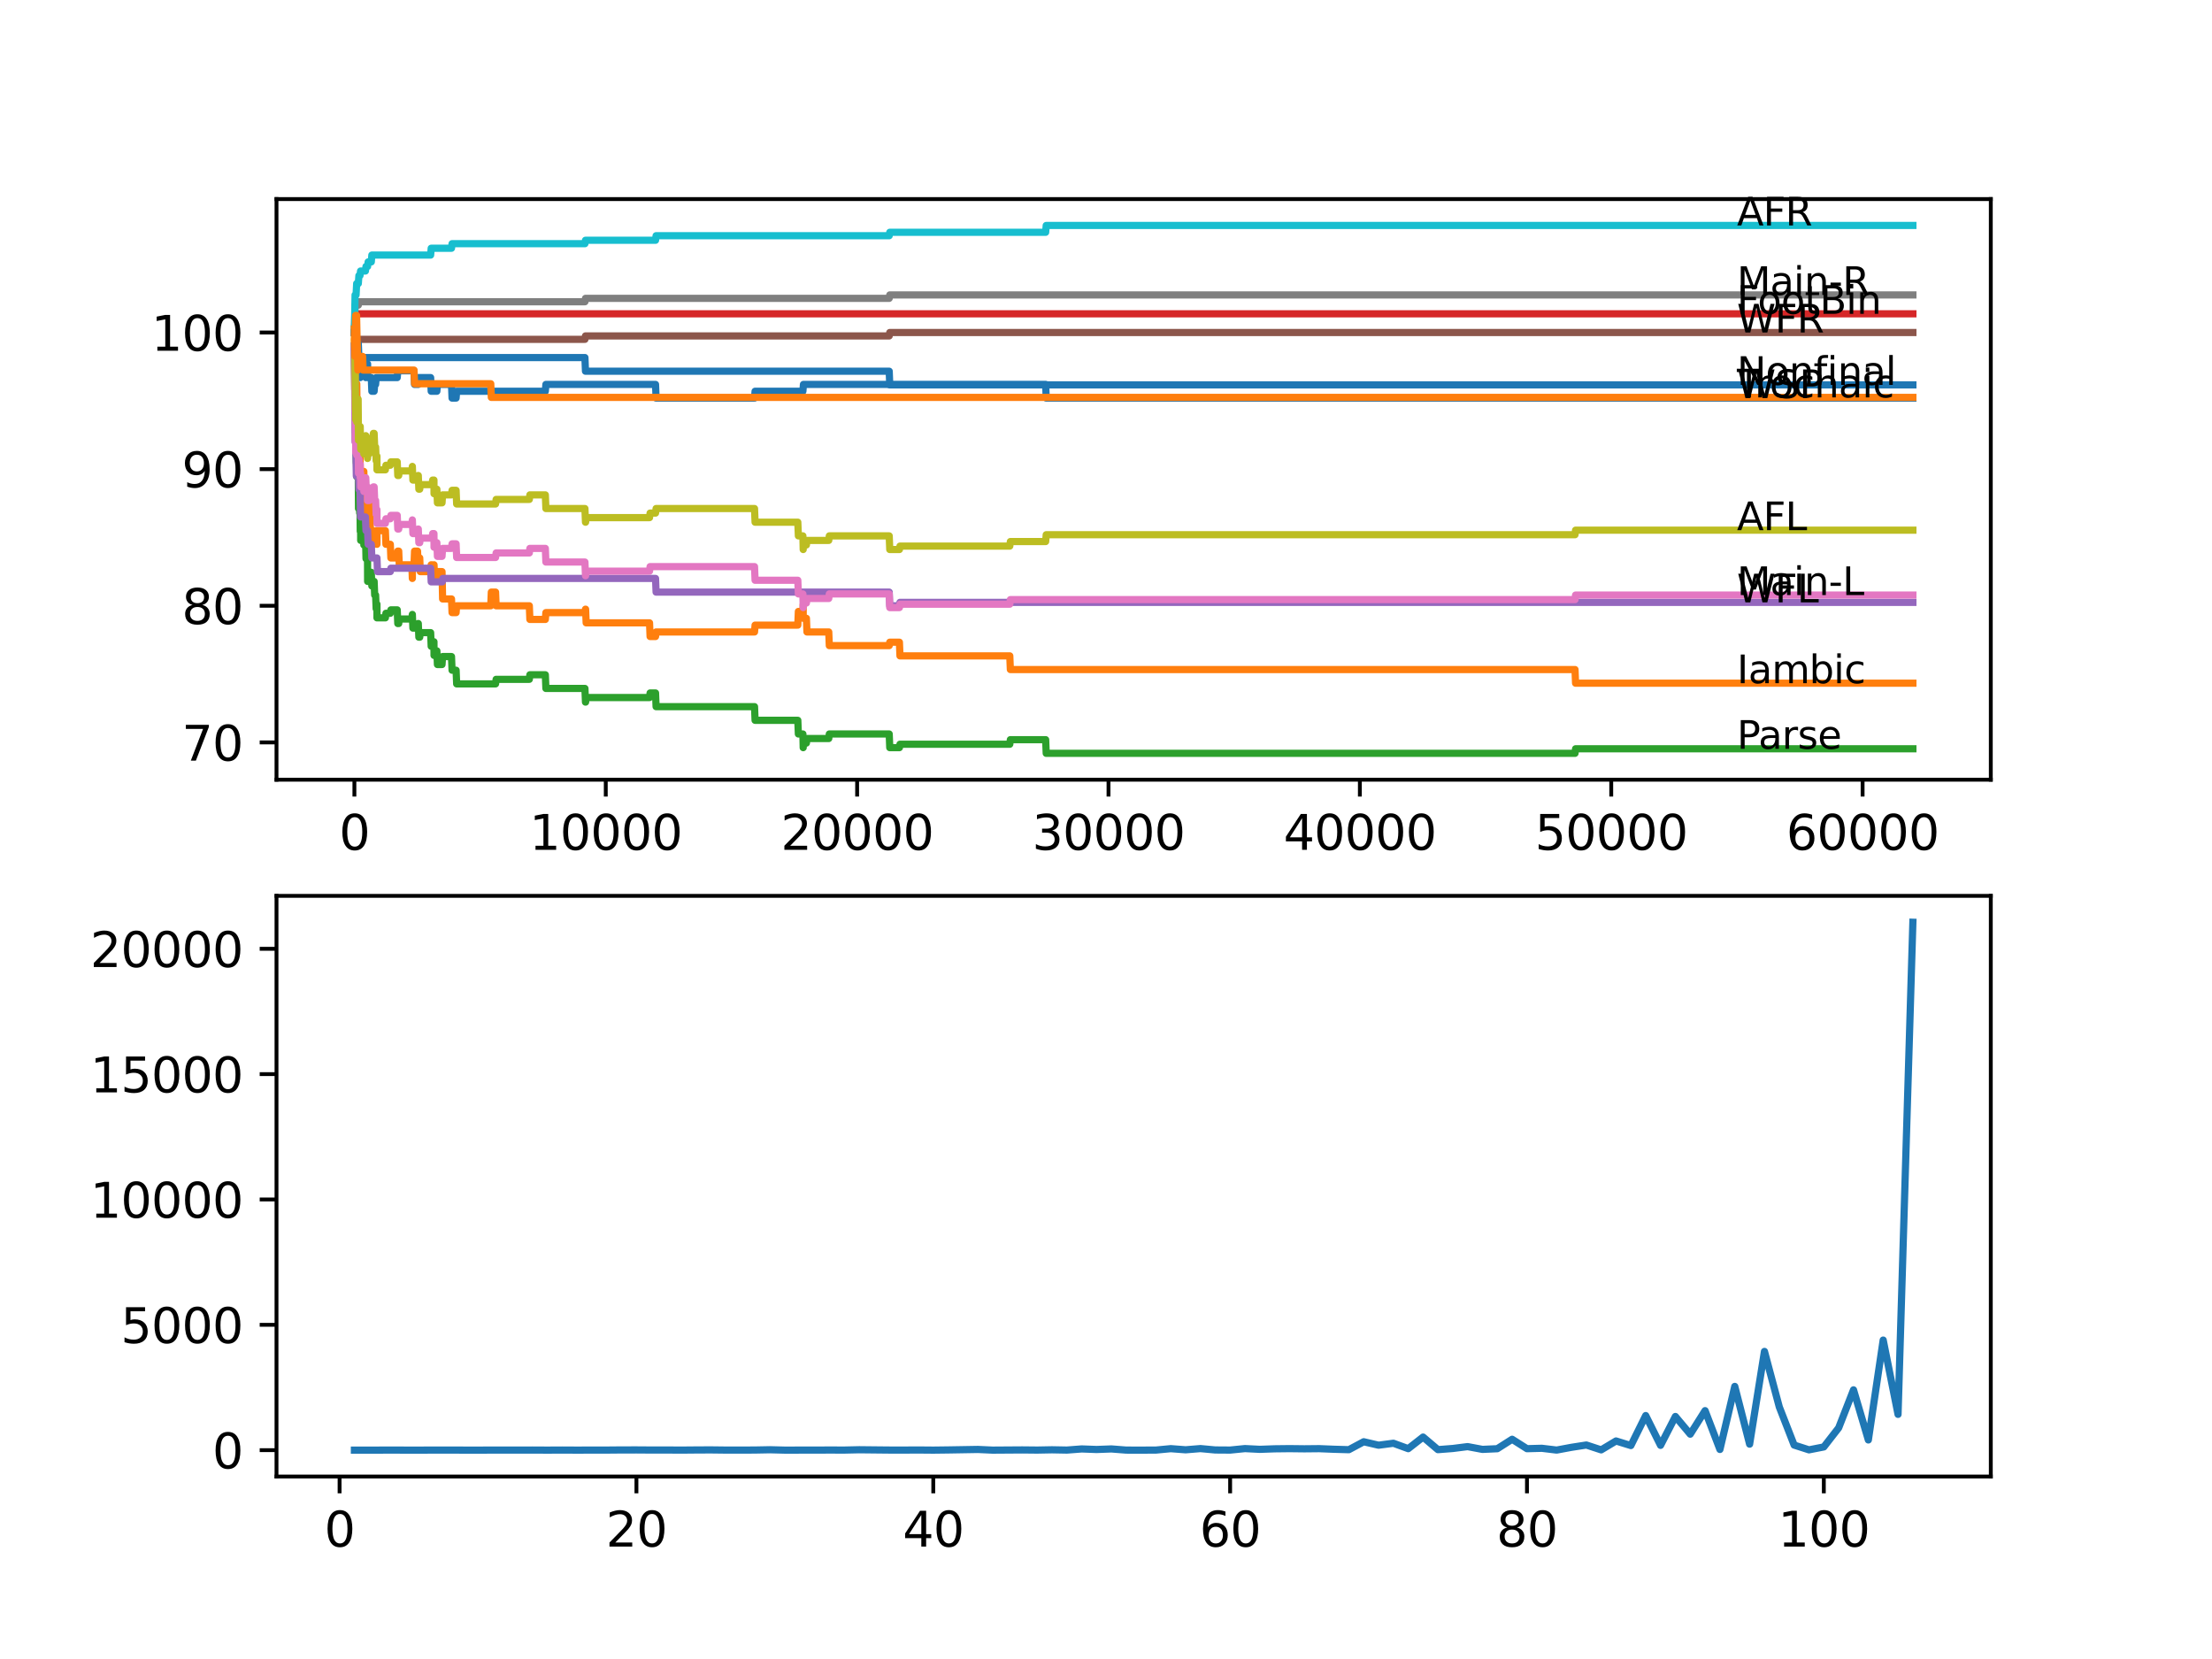<?xml version="1.0" encoding="utf-8" standalone="no"?>
<!DOCTYPE svg PUBLIC "-//W3C//DTD SVG 1.1//EN"
  "http://www.w3.org/Graphics/SVG/1.1/DTD/svg11.dtd">
<svg xmlns:xlink="http://www.w3.org/1999/xlink" width="460.8pt" height="345.6pt" viewBox="0 0 460.8 345.6" xmlns="http://www.w3.org/2000/svg" version="1.1">
 <defs>
  <style type="text/css">*{stroke-linejoin: round; stroke-linecap: butt}</style>
 </defs>
 <g id="figure_1">
  <g id="patch_1">
   <path d="M 0 345.6 
L 460.8 345.6 
L 460.8 0 
L 0 0 
z
" style="fill: #ffffff"/>
  </g>
  <g id="axes_1">
   <g id="patch_2">
    <path d="M 57.6 162.432 
L 414.72 162.432 
L 414.72 41.472 
L 57.6 41.472 
z
" style="fill: #ffffff"/>
   </g>
   <g id="matplotlib.axis_1">
    <g id="xtick_1">
     <g id="line2d_1">
      <defs>
       <path id="m159de340df" d="M 0 0 
L 0 3.5 
" style="stroke: #000000; stroke-width: 0.8"/>
      </defs>
      <g>
       <use xlink:href="#m159de340df" x="73.827" y="162.432" style="stroke: #000000; stroke-width: 0.8"/>
      </g>
     </g>
     <g id="text_1">
      <!-- 0 -->
      <g transform="translate(70.646 177.03)scale(0.1 -0.1)">
       <defs>
        <path id="DejaVuSans-30" d="M 2034 4250 
Q 1547 4250 1301 3770 
Q 1056 3291 1056 2328 
Q 1056 1369 1301 889 
Q 1547 409 2034 409 
Q 2525 409 2770 889 
Q 3016 1369 3016 2328 
Q 3016 3291 2770 3770 
Q 2525 4250 2034 4250 
z
M 2034 4750 
Q 2819 4750 3233 4129 
Q 3647 3509 3647 2328 
Q 3647 1150 3233 529 
Q 2819 -91 2034 -91 
Q 1250 -91 836 529 
Q 422 1150 422 2328 
Q 422 3509 836 4129 
Q 1250 4750 2034 4750 
z
" transform="scale(0.016)"/>
       </defs>
       <use xlink:href="#DejaVuSans-30"/>
      </g>
     </g>
    </g>
    <g id="xtick_2">
     <g id="line2d_2">
      <g>
       <use xlink:href="#m159de340df" x="126.192" y="162.432" style="stroke: #000000; stroke-width: 0.8"/>
      </g>
     </g>
     <g id="text_2">
      <!-- 10000 -->
      <g transform="translate(110.286 177.03)scale(0.1 -0.1)">
       <defs>
        <path id="DejaVuSans-31" d="M 794 531 
L 1825 531 
L 1825 4091 
L 703 3866 
L 703 4441 
L 1819 4666 
L 2450 4666 
L 2450 531 
L 3481 531 
L 3481 0 
L 794 0 
L 794 531 
z
" transform="scale(0.016)"/>
       </defs>
       <use xlink:href="#DejaVuSans-31"/>
       <use xlink:href="#DejaVuSans-30" x="63.623"/>
       <use xlink:href="#DejaVuSans-30" x="127.246"/>
       <use xlink:href="#DejaVuSans-30" x="190.869"/>
       <use xlink:href="#DejaVuSans-30" x="254.492"/>
      </g>
     </g>
    </g>
    <g id="xtick_3">
     <g id="line2d_3">
      <g>
       <use xlink:href="#m159de340df" x="178.556" y="162.432" style="stroke: #000000; stroke-width: 0.8"/>
      </g>
     </g>
     <g id="text_3">
      <!-- 20000 -->
      <g transform="translate(162.65 177.03)scale(0.1 -0.1)">
       <defs>
        <path id="DejaVuSans-32" d="M 1228 531 
L 3431 531 
L 3431 0 
L 469 0 
L 469 531 
Q 828 903 1448 1529 
Q 2069 2156 2228 2338 
Q 2531 2678 2651 2914 
Q 2772 3150 2772 3378 
Q 2772 3750 2511 3984 
Q 2250 4219 1831 4219 
Q 1534 4219 1204 4116 
Q 875 4013 500 3803 
L 500 4441 
Q 881 4594 1212 4672 
Q 1544 4750 1819 4750 
Q 2544 4750 2975 4387 
Q 3406 4025 3406 3419 
Q 3406 3131 3298 2873 
Q 3191 2616 2906 2266 
Q 2828 2175 2409 1742 
Q 1991 1309 1228 531 
z
" transform="scale(0.016)"/>
       </defs>
       <use xlink:href="#DejaVuSans-32"/>
       <use xlink:href="#DejaVuSans-30" x="63.623"/>
       <use xlink:href="#DejaVuSans-30" x="127.246"/>
       <use xlink:href="#DejaVuSans-30" x="190.869"/>
       <use xlink:href="#DejaVuSans-30" x="254.492"/>
      </g>
     </g>
    </g>
    <g id="xtick_4">
     <g id="line2d_4">
      <g>
       <use xlink:href="#m159de340df" x="230.921" y="162.432" style="stroke: #000000; stroke-width: 0.8"/>
      </g>
     </g>
     <g id="text_4">
      <!-- 30000 -->
      <g transform="translate(215.015 177.03)scale(0.1 -0.1)">
       <defs>
        <path id="DejaVuSans-33" d="M 2597 2516 
Q 3050 2419 3304 2112 
Q 3559 1806 3559 1356 
Q 3559 666 3084 287 
Q 2609 -91 1734 -91 
Q 1441 -91 1130 -33 
Q 819 25 488 141 
L 488 750 
Q 750 597 1062 519 
Q 1375 441 1716 441 
Q 2309 441 2620 675 
Q 2931 909 2931 1356 
Q 2931 1769 2642 2001 
Q 2353 2234 1838 2234 
L 1294 2234 
L 1294 2753 
L 1863 2753 
Q 2328 2753 2575 2939 
Q 2822 3125 2822 3475 
Q 2822 3834 2567 4026 
Q 2313 4219 1838 4219 
Q 1578 4219 1281 4162 
Q 984 4106 628 3988 
L 628 4550 
Q 988 4650 1302 4700 
Q 1616 4750 1894 4750 
Q 2613 4750 3031 4423 
Q 3450 4097 3450 3541 
Q 3450 3153 3228 2886 
Q 3006 2619 2597 2516 
z
" transform="scale(0.016)"/>
       </defs>
       <use xlink:href="#DejaVuSans-33"/>
       <use xlink:href="#DejaVuSans-30" x="63.623"/>
       <use xlink:href="#DejaVuSans-30" x="127.246"/>
       <use xlink:href="#DejaVuSans-30" x="190.869"/>
       <use xlink:href="#DejaVuSans-30" x="254.492"/>
      </g>
     </g>
    </g>
    <g id="xtick_5">
     <g id="line2d_5">
      <g>
       <use xlink:href="#m159de340df" x="283.285" y="162.432" style="stroke: #000000; stroke-width: 0.8"/>
      </g>
     </g>
     <g id="text_5">
      <!-- 40000 -->
      <g transform="translate(267.379 177.03)scale(0.1 -0.1)">
       <defs>
        <path id="DejaVuSans-34" d="M 2419 4116 
L 825 1625 
L 2419 1625 
L 2419 4116 
z
M 2253 4666 
L 3047 4666 
L 3047 1625 
L 3713 1625 
L 3713 1100 
L 3047 1100 
L 3047 0 
L 2419 0 
L 2419 1100 
L 313 1100 
L 313 1709 
L 2253 4666 
z
" transform="scale(0.016)"/>
       </defs>
       <use xlink:href="#DejaVuSans-34"/>
       <use xlink:href="#DejaVuSans-30" x="63.623"/>
       <use xlink:href="#DejaVuSans-30" x="127.246"/>
       <use xlink:href="#DejaVuSans-30" x="190.869"/>
       <use xlink:href="#DejaVuSans-30" x="254.492"/>
      </g>
     </g>
    </g>
    <g id="xtick_6">
     <g id="line2d_6">
      <g>
       <use xlink:href="#m159de340df" x="335.65" y="162.432" style="stroke: #000000; stroke-width: 0.8"/>
      </g>
     </g>
     <g id="text_6">
      <!-- 50000 -->
      <g transform="translate(319.744 177.03)scale(0.1 -0.1)">
       <defs>
        <path id="DejaVuSans-35" d="M 691 4666 
L 3169 4666 
L 3169 4134 
L 1269 4134 
L 1269 2991 
Q 1406 3038 1543 3061 
Q 1681 3084 1819 3084 
Q 2600 3084 3056 2656 
Q 3513 2228 3513 1497 
Q 3513 744 3044 326 
Q 2575 -91 1722 -91 
Q 1428 -91 1123 -41 
Q 819 9 494 109 
L 494 744 
Q 775 591 1075 516 
Q 1375 441 1709 441 
Q 2250 441 2565 725 
Q 2881 1009 2881 1497 
Q 2881 1984 2565 2268 
Q 2250 2553 1709 2553 
Q 1456 2553 1204 2497 
Q 953 2441 691 2322 
L 691 4666 
z
" transform="scale(0.016)"/>
       </defs>
       <use xlink:href="#DejaVuSans-35"/>
       <use xlink:href="#DejaVuSans-30" x="63.623"/>
       <use xlink:href="#DejaVuSans-30" x="127.246"/>
       <use xlink:href="#DejaVuSans-30" x="190.869"/>
       <use xlink:href="#DejaVuSans-30" x="254.492"/>
      </g>
     </g>
    </g>
    <g id="xtick_7">
     <g id="line2d_7">
      <g>
       <use xlink:href="#m159de340df" x="388.014" y="162.432" style="stroke: #000000; stroke-width: 0.8"/>
      </g>
     </g>
     <g id="text_7">
      <!-- 60000 -->
      <g transform="translate(372.108 177.03)scale(0.1 -0.1)">
       <defs>
        <path id="DejaVuSans-36" d="M 2113 2584 
Q 1688 2584 1439 2293 
Q 1191 2003 1191 1497 
Q 1191 994 1439 701 
Q 1688 409 2113 409 
Q 2538 409 2786 701 
Q 3034 994 3034 1497 
Q 3034 2003 2786 2293 
Q 2538 2584 2113 2584 
z
M 3366 4563 
L 3366 3988 
Q 3128 4100 2886 4159 
Q 2644 4219 2406 4219 
Q 1781 4219 1451 3797 
Q 1122 3375 1075 2522 
Q 1259 2794 1537 2939 
Q 1816 3084 2150 3084 
Q 2853 3084 3261 2657 
Q 3669 2231 3669 1497 
Q 3669 778 3244 343 
Q 2819 -91 2113 -91 
Q 1303 -91 875 529 
Q 447 1150 447 2328 
Q 447 3434 972 4092 
Q 1497 4750 2381 4750 
Q 2619 4750 2861 4703 
Q 3103 4656 3366 4563 
z
" transform="scale(0.016)"/>
       </defs>
       <use xlink:href="#DejaVuSans-36"/>
       <use xlink:href="#DejaVuSans-30" x="63.623"/>
       <use xlink:href="#DejaVuSans-30" x="127.246"/>
       <use xlink:href="#DejaVuSans-30" x="190.869"/>
       <use xlink:href="#DejaVuSans-30" x="254.492"/>
      </g>
     </g>
    </g>
   </g>
   <g id="matplotlib.axis_2">
    <g id="ytick_1">
     <g id="line2d_8">
      <defs>
       <path id="m1b065d0325" d="M 0 0 
L -3.5 0 
" style="stroke: #000000; stroke-width: 0.8"/>
      </defs>
      <g>
       <use xlink:href="#m1b065d0325" x="57.6" y="154.657" style="stroke: #000000; stroke-width: 0.8"/>
      </g>
     </g>
     <g id="text_8">
      <!-- 70 -->
      <g transform="translate(37.875 158.456)scale(0.1 -0.1)">
       <defs>
        <path id="DejaVuSans-37" d="M 525 4666 
L 3525 4666 
L 3525 4397 
L 1831 0 
L 1172 0 
L 2766 4134 
L 525 4134 
L 525 4666 
z
" transform="scale(0.016)"/>
       </defs>
       <use xlink:href="#DejaVuSans-37"/>
       <use xlink:href="#DejaVuSans-30" x="63.623"/>
      </g>
     </g>
    </g>
    <g id="ytick_2">
     <g id="line2d_9">
      <g>
       <use xlink:href="#m1b065d0325" x="57.6" y="126.193" style="stroke: #000000; stroke-width: 0.8"/>
      </g>
     </g>
     <g id="text_9">
      <!-- 80 -->
      <g transform="translate(37.875 129.993)scale(0.1 -0.1)">
       <defs>
        <path id="DejaVuSans-38" d="M 2034 2216 
Q 1584 2216 1326 1975 
Q 1069 1734 1069 1313 
Q 1069 891 1326 650 
Q 1584 409 2034 409 
Q 2484 409 2743 651 
Q 3003 894 3003 1313 
Q 3003 1734 2745 1975 
Q 2488 2216 2034 2216 
z
M 1403 2484 
Q 997 2584 770 2862 
Q 544 3141 544 3541 
Q 544 4100 942 4425 
Q 1341 4750 2034 4750 
Q 2731 4750 3128 4425 
Q 3525 4100 3525 3541 
Q 3525 3141 3298 2862 
Q 3072 2584 2669 2484 
Q 3125 2378 3379 2068 
Q 3634 1759 3634 1313 
Q 3634 634 3220 271 
Q 2806 -91 2034 -91 
Q 1263 -91 848 271 
Q 434 634 434 1313 
Q 434 1759 690 2068 
Q 947 2378 1403 2484 
z
M 1172 3481 
Q 1172 3119 1398 2916 
Q 1625 2713 2034 2713 
Q 2441 2713 2670 2916 
Q 2900 3119 2900 3481 
Q 2900 3844 2670 4047 
Q 2441 4250 2034 4250 
Q 1625 4250 1398 4047 
Q 1172 3844 1172 3481 
z
" transform="scale(0.016)"/>
       </defs>
       <use xlink:href="#DejaVuSans-38"/>
       <use xlink:href="#DejaVuSans-30" x="63.623"/>
      </g>
     </g>
    </g>
    <g id="ytick_3">
     <g id="line2d_10">
      <g>
       <use xlink:href="#m1b065d0325" x="57.6" y="97.73" style="stroke: #000000; stroke-width: 0.8"/>
      </g>
     </g>
     <g id="text_10">
      <!-- 90 -->
      <g transform="translate(37.875 101.529)scale(0.1 -0.1)">
       <defs>
        <path id="DejaVuSans-39" d="M 703 97 
L 703 672 
Q 941 559 1184 500 
Q 1428 441 1663 441 
Q 2288 441 2617 861 
Q 2947 1281 2994 2138 
Q 2813 1869 2534 1725 
Q 2256 1581 1919 1581 
Q 1219 1581 811 2004 
Q 403 2428 403 3163 
Q 403 3881 828 4315 
Q 1253 4750 1959 4750 
Q 2769 4750 3195 4129 
Q 3622 3509 3622 2328 
Q 3622 1225 3098 567 
Q 2575 -91 1691 -91 
Q 1453 -91 1209 -44 
Q 966 3 703 97 
z
M 1959 2075 
Q 2384 2075 2632 2365 
Q 2881 2656 2881 3163 
Q 2881 3666 2632 3958 
Q 2384 4250 1959 4250 
Q 1534 4250 1286 3958 
Q 1038 3666 1038 3163 
Q 1038 2656 1286 2365 
Q 1534 2075 1959 2075 
z
" transform="scale(0.016)"/>
       </defs>
       <use xlink:href="#DejaVuSans-39"/>
       <use xlink:href="#DejaVuSans-30" x="63.623"/>
      </g>
     </g>
    </g>
    <g id="ytick_4">
     <g id="line2d_11">
      <g>
       <use xlink:href="#m1b065d0325" x="57.6" y="69.267" style="stroke: #000000; stroke-width: 0.8"/>
      </g>
     </g>
     <g id="text_11">
      <!-- 100 -->
      <g transform="translate(31.512 73.066)scale(0.1 -0.1)">
       <use xlink:href="#DejaVuSans-31"/>
       <use xlink:href="#DejaVuSans-30" x="63.623"/>
       <use xlink:href="#DejaVuSans-30" x="127.246"/>
      </g>
     </g>
    </g>
   </g>
   <g id="line2d_12">
    <path d="M 73.833 72.113 
L 73.838 72.113 
L 73.901 71.544 
L 73.906 74.39 
L 73.927 77.236 
L 74.016 74.39 
L 74.021 74.39 
L 74.142 71.544 
L 74.178 71.544 
L 74.299 78.659 
L 74.419 78.659 
L 74.54 75.813 
L 74.629 75.813 
L 74.676 74.39 
L 74.681 77.236 
L 74.733 77.236 
L 74.817 77.236 
L 74.932 75.813 
L 74.995 75.813 
L 75.042 78.659 
L 75.105 77.236 
L 75.131 77.236 
L 75.247 75.813 
L 76.126 75.813 
L 76.2 78.659 
L 76.236 77.236 
L 76.561 77.236 
L 76.577 75.813 
L 76.582 78.659 
L 76.666 78.659 
L 77.346 78.659 
L 77.462 81.506 
L 77.938 81.506 
L 78.053 80.083 
L 78.247 80.083 
L 78.362 78.659 
L 82.75 78.659 
L 82.866 77.236 
L 86.243 77.236 
L 86.358 80.083 
L 87.139 80.083 
L 87.254 78.659 
L 89.71 78.659 
L 89.825 81.506 
L 91.008 81.506 
L 91.123 80.083 
L 94.056 80.083 
L 94.171 82.929 
L 95.014 82.929 
L 95.129 81.506 
L 113.604 81.506 
L 113.719 80.083 
L 136.56 80.083 
L 136.675 82.929 
L 157.181 82.929 
L 157.296 81.506 
L 167.256 81.506 
L 167.371 80.083 
L 217.83 80.083 
L 217.945 82.929 
L 398.487 82.929 
L 398.487 82.929 
" clip-path="url(#p8d6c4231e4)" style="fill: none; stroke: #1f77b4; stroke-width: 1.5; stroke-linecap: square"/>
   </g>
   <g id="line2d_13">
    <path d="M 73.833 72.113 
L 73.838 70.69 
L 73.896 81.126 
L 73.911 80.652 
L 73.927 80.652 
L 73.964 75.671 
L 74.011 82.787 
L 74.032 81.363 
L 74.063 81.363 
L 74.184 88.479 
L 74.215 88.479 
L 74.32 79.94 
L 74.346 82.787 
L 74.403 82.787 
L 74.472 92.749 
L 74.529 91.326 
L 74.555 91.326 
L 74.608 94.172 
L 74.65 89.191 
L 74.66 89.191 
L 74.681 89.191 
L 74.801 94.884 
L 74.817 94.884 
L 74.932 93.46 
L 74.964 93.46 
L 75.084 99.627 
L 75.131 99.627 
L 75.147 98.204 
L 75.152 101.051 
L 75.236 101.051 
L 75.398 101.051 
L 75.514 103.897 
L 75.535 103.897 
L 75.65 101.051 
L 75.786 101.051 
L 75.796 98.204 
L 75.823 106.743 
L 75.885 106.743 
L 76.126 106.743 
L 76.247 104.371 
L 76.524 104.371 
L 76.561 107.218 
L 76.634 104.846 
L 76.901 104.846 
L 77.016 107.692 
L 77.069 107.692 
L 77.184 110.538 
L 77.661 110.538 
L 77.776 113.385 
L 77.938 113.385 
L 78.053 111.962 
L 78.247 111.962 
L 78.362 110.538 
L 78.43 110.538 
L 78.525 113.385 
L 78.54 110.538 
L 80.279 110.538 
L 80.394 113.385 
L 81.31 113.385 
L 81.426 116.231 
L 82.75 116.231 
L 82.866 114.808 
L 83.059 114.808 
L 83.175 117.654 
L 85.793 117.654 
L 85.898 120.501 
L 85.903 117.654 
L 86.243 117.654 
L 86.358 114.808 
L 86.981 114.808 
L 87.097 117.654 
L 87.139 117.654 
L 87.254 116.231 
L 87.437 116.231 
L 87.552 119.077 
L 89.71 119.077 
L 89.825 117.654 
L 90.013 117.654 
L 90.129 120.501 
L 90.401 120.501 
L 90.417 117.654 
L 90.511 120.501 
L 91.008 120.501 
L 91.123 119.077 
L 92.082 119.077 
L 92.202 124.77 
L 94.056 124.77 
L 94.171 127.617 
L 95.014 127.617 
L 95.129 126.193 
L 102.235 126.193 
L 102.35 123.347 
L 103.235 123.347 
L 103.351 126.193 
L 110.268 126.193 
L 110.383 129.04 
L 113.604 129.04 
L 113.719 127.617 
L 121.851 127.617 
L 121.966 126.905 
L 121.992 126.905 
L 122.108 129.751 
L 135.309 129.751 
L 135.424 132.598 
L 136.56 132.598 
L 136.675 131.649 
L 157.181 131.649 
L 157.296 130.226 
L 166.198 130.226 
L 166.314 127.379 
L 167.256 127.379 
L 167.319 125.956 
L 167.324 128.802 
L 167.361 128.802 
L 167.989 128.802 
L 168.105 131.649 
L 172.645 131.649 
L 172.76 134.495 
L 185.238 134.495 
L 185.353 133.784 
L 187.364 133.784 
L 187.479 136.63 
L 210.357 136.63 
L 210.473 139.476 
L 328.104 139.476 
L 328.219 142.323 
L 398.487 142.323 
L 398.487 142.323 
" clip-path="url(#p8d6c4231e4)" style="fill: none; stroke: #ff7f0e; stroke-width: 1.5; stroke-linecap: square"/>
   </g>
   <g id="line2d_14">
    <path d="M 73.833 72.113 
L 73.964 84.352 
L 73.99 84.352 
L 74.063 90.045 
L 74.105 89.333 
L 74.11 89.333 
L 74.231 96.449 
L 74.267 96.449 
L 74.32 99.295 
L 74.377 98.347 
L 74.403 98.347 
L 74.534 94.552 
L 74.608 94.552 
L 74.681 105.937 
L 74.733 104.039 
L 74.817 104.039 
L 74.932 106.886 
L 74.964 106.886 
L 74.995 104.988 
L 75.048 110.681 
L 75.053 110.681 
L 75.058 110.681 
L 75.131 109.732 
L 75.137 112.578 
L 75.163 111.63 
L 75.398 111.63 
L 75.514 110.681 
L 75.786 110.681 
L 75.796 113.527 
L 75.896 110.681 
L 76.126 110.681 
L 76.247 116.373 
L 76.524 116.373 
L 76.561 115.425 
L 76.582 121.117 
L 76.608 121.117 
L 76.901 121.117 
L 77.016 120.169 
L 77.069 120.169 
L 77.184 119.22 
L 77.346 119.22 
L 77.462 122.066 
L 77.661 122.066 
L 77.776 121.117 
L 77.938 121.117 
L 78.053 123.964 
L 78.247 123.964 
L 78.362 126.81 
L 78.43 126.81 
L 78.525 125.861 
L 78.53 128.708 
L 80.279 128.708 
L 80.394 127.759 
L 81.31 127.759 
L 81.426 127.047 
L 82.75 127.047 
L 82.866 129.894 
L 83.059 129.894 
L 83.175 128.945 
L 85.793 128.945 
L 85.898 127.996 
L 86.013 130.842 
L 86.981 130.842 
L 87.097 129.894 
L 87.139 129.894 
L 87.254 132.74 
L 87.437 132.74 
L 87.552 131.791 
L 89.71 131.791 
L 89.825 134.637 
L 90.013 134.637 
L 90.129 133.689 
L 90.401 133.689 
L 90.417 136.535 
L 90.511 135.586 
L 91.008 135.586 
L 91.123 138.433 
L 92.082 138.433 
L 92.197 136.772 
L 94.056 136.772 
L 94.171 139.619 
L 95.014 139.619 
L 95.129 142.465 
L 103.235 142.465 
L 103.351 141.516 
L 110.268 141.516 
L 110.383 140.567 
L 113.604 140.567 
L 113.719 143.414 
L 121.851 143.414 
L 121.966 146.26 
L 121.992 146.26 
L 122.108 145.311 
L 135.309 145.311 
L 135.424 144.362 
L 136.56 144.362 
L 136.675 147.209 
L 157.181 147.209 
L 157.296 150.055 
L 166.198 150.055 
L 166.314 152.902 
L 167.256 152.902 
L 167.319 155.748 
L 167.366 154.799 
L 167.989 154.799 
L 168.105 153.85 
L 172.645 153.85 
L 172.76 152.902 
L 185.238 152.902 
L 185.353 155.748 
L 187.364 155.748 
L 187.479 155.036 
L 210.357 155.036 
L 210.473 154.087 
L 217.83 154.087 
L 217.945 156.934 
L 328.104 156.934 
L 328.219 155.985 
L 398.487 155.985 
L 398.487 155.985 
" clip-path="url(#p8d6c4231e4)" style="fill: none; stroke: #2ca02c; stroke-width: 1.5; stroke-linecap: square"/>
   </g>
   <g id="line2d_15">
    <path d="M 73.833 69.267 
L 73.838 69.267 
L 73.974 66.088 
L 74.063 66.088 
L 74.178 65.377 
L 398.487 65.377 
L 398.487 65.377 
" clip-path="url(#p8d6c4231e4)" style="fill: none; stroke: #d62728; stroke-width: 1.5; stroke-linecap: square"/>
   </g>
   <g id="line2d_16">
    <path d="M 73.833 72.113 
L 73.979 92.037 
L 74.11 92.037 
L 74.231 99.153 
L 74.676 99.153 
L 74.791 101.999 
L 74.995 101.999 
L 75.116 107.692 
L 76.126 107.692 
L 76.241 110.538 
L 76.577 110.538 
L 76.692 113.385 
L 77.346 113.385 
L 77.462 116.231 
L 78.525 116.231 
L 78.64 119.077 
L 81.31 119.077 
L 81.426 118.366 
L 89.71 118.366 
L 89.825 121.212 
L 92.139 121.212 
L 92.255 120.501 
L 136.56 120.501 
L 136.675 123.347 
L 185.238 123.347 
L 185.353 126.193 
L 187.364 126.193 
L 187.479 125.482 
L 398.487 125.482 
L 398.487 125.482 
" clip-path="url(#p8d6c4231e4)" style="fill: none; stroke: #9467bd; stroke-width: 1.5; stroke-linecap: square"/>
   </g>
   <g id="line2d_17">
    <path d="M 73.833 69.267 
L 73.901 69.267 
L 73.958 72.113 
L 74.011 71.401 
L 74.644 71.401 
L 74.76 70.69 
L 121.851 70.69 
L 121.966 69.978 
L 185.238 69.978 
L 185.353 69.267 
L 398.487 69.267 
L 398.487 69.267 
" clip-path="url(#p8d6c4231e4)" style="fill: none; stroke: #8c564b; stroke-width: 1.5; stroke-linecap: square"/>
   </g>
   <g id="line2d_18">
    <path d="M 73.833 72.113 
L 73.838 72.113 
L 73.848 71.544 
L 73.88 75.813 
L 73.901 75.813 
L 74.037 92.18 
L 74.063 92.18 
L 74.11 91.468 
L 74.115 94.314 
L 74.163 93.603 
L 74.168 93.603 
L 74.267 91.942 
L 74.32 94.789 
L 74.377 93.84 
L 74.403 93.84 
L 74.534 90.045 
L 74.608 90.045 
L 74.676 98.584 
L 74.728 95.737 
L 74.817 95.737 
L 74.932 98.584 
L 74.964 98.584 
L 75.042 96.686 
L 75.048 99.533 
L 75.074 98.584 
L 75.131 98.584 
L 75.147 101.43 
L 75.241 100.481 
L 75.398 100.481 
L 75.514 99.533 
L 75.786 99.533 
L 75.796 102.379 
L 75.896 99.533 
L 76.2 99.533 
L 76.315 102.379 
L 76.524 102.379 
L 76.561 101.43 
L 76.566 104.277 
L 76.624 104.277 
L 76.901 104.277 
L 77.016 103.328 
L 77.069 103.328 
L 77.184 102.379 
L 77.661 102.379 
L 77.776 101.43 
L 77.938 101.43 
L 78.053 104.277 
L 78.247 104.277 
L 78.362 107.123 
L 78.43 107.123 
L 78.525 106.174 
L 78.53 109.02 
L 80.279 109.02 
L 80.394 108.072 
L 81.31 108.072 
L 81.426 107.36 
L 82.75 107.36 
L 82.866 110.206 
L 83.059 110.206 
L 83.175 109.258 
L 85.793 109.258 
L 85.898 108.309 
L 86.013 111.155 
L 86.981 111.155 
L 87.097 110.206 
L 87.139 110.206 
L 87.254 113.053 
L 87.437 113.053 
L 87.552 112.104 
L 90.013 112.104 
L 90.129 111.155 
L 90.401 111.155 
L 90.417 114.002 
L 90.511 113.053 
L 91.008 113.053 
L 91.123 115.899 
L 92.082 115.899 
L 92.197 114.239 
L 94.056 114.239 
L 94.171 113.29 
L 95.014 113.29 
L 95.129 116.136 
L 103.235 116.136 
L 103.351 115.187 
L 110.268 115.187 
L 110.383 114.239 
L 113.604 114.239 
L 113.719 117.085 
L 121.851 117.085 
L 121.966 119.931 
L 121.992 119.931 
L 122.108 118.983 
L 135.309 118.983 
L 135.424 118.034 
L 157.181 118.034 
L 157.296 120.88 
L 166.198 120.88 
L 166.314 123.727 
L 167.256 123.727 
L 167.319 126.573 
L 167.366 125.624 
L 167.989 125.624 
L 168.105 124.675 
L 172.645 124.675 
L 172.76 123.727 
L 185.238 123.727 
L 185.353 126.573 
L 187.364 126.573 
L 187.479 125.861 
L 210.357 125.861 
L 210.473 124.912 
L 328.104 124.912 
L 328.219 123.964 
L 398.487 123.964 
L 398.487 123.964 
" clip-path="url(#p8d6c4231e4)" style="fill: none; stroke: #e377c2; stroke-width: 1.5; stroke-linecap: square"/>
   </g>
   <g id="line2d_19">
    <path d="M 73.833 68.555 
L 73.848 68.555 
L 73.974 63.574 
L 74.644 63.574 
L 74.76 62.862 
L 121.851 62.862 
L 121.966 62.151 
L 185.238 62.151 
L 185.353 61.439 
L 398.487 61.439 
L 398.487 61.439 
" clip-path="url(#p8d6c4231e4)" style="fill: none; stroke: #7f7f7f; stroke-width: 1.5; stroke-linecap: square"/>
   </g>
   <g id="line2d_20">
    <path d="M 73.833 68.555 
L 73.838 68.555 
L 73.848 67.986 
L 73.88 72.255 
L 73.917 71.069 
L 74.053 85.301 
L 74.063 85.301 
L 74.11 84.589 
L 74.115 87.436 
L 74.163 86.724 
L 74.168 86.724 
L 74.267 85.064 
L 74.32 87.91 
L 74.377 86.961 
L 74.403 86.961 
L 74.534 83.166 
L 74.608 83.166 
L 74.676 91.705 
L 74.728 88.859 
L 74.817 88.859 
L 74.932 91.705 
L 74.964 91.705 
L 75.042 88.859 
L 75.079 90.756 
L 75.131 90.756 
L 75.147 93.603 
L 75.241 92.654 
L 75.398 92.654 
L 75.514 91.705 
L 75.786 91.705 
L 75.796 94.552 
L 75.896 91.705 
L 76.126 91.705 
L 76.2 90.756 
L 76.205 93.603 
L 76.226 93.603 
L 76.524 93.603 
L 76.561 92.654 
L 76.566 95.5 
L 76.629 94.552 
L 76.901 94.552 
L 77.016 93.603 
L 77.069 93.603 
L 77.184 92.654 
L 77.346 92.654 
L 77.462 91.231 
L 77.661 91.231 
L 77.776 90.282 
L 77.938 90.282 
L 78.053 93.128 
L 78.247 93.128 
L 78.362 95.975 
L 78.43 95.975 
L 78.525 95.026 
L 78.53 97.872 
L 80.279 97.872 
L 80.394 96.923 
L 81.31 96.923 
L 81.426 96.212 
L 82.75 96.212 
L 82.866 99.058 
L 83.059 99.058 
L 83.175 98.109 
L 85.793 98.109 
L 85.898 97.161 
L 86.013 100.007 
L 86.981 100.007 
L 87.097 99.058 
L 87.139 99.058 
L 87.254 101.905 
L 87.437 101.905 
L 87.552 100.956 
L 90.013 100.956 
L 90.129 100.007 
L 90.401 100.007 
L 90.417 102.853 
L 90.511 101.905 
L 91.008 101.905 
L 91.123 104.751 
L 92.082 104.751 
L 92.197 103.091 
L 94.056 103.091 
L 94.171 102.142 
L 95.014 102.142 
L 95.129 104.988 
L 103.235 104.988 
L 103.351 104.039 
L 110.268 104.039 
L 110.383 103.091 
L 113.604 103.091 
L 113.719 105.937 
L 121.851 105.937 
L 121.966 108.783 
L 121.992 108.783 
L 122.108 107.834 
L 135.309 107.834 
L 135.424 106.886 
L 136.56 106.886 
L 136.675 105.937 
L 157.181 105.937 
L 157.296 108.783 
L 166.198 108.783 
L 166.314 111.63 
L 167.256 111.63 
L 167.319 114.476 
L 167.366 113.527 
L 167.989 113.527 
L 168.105 112.578 
L 172.645 112.578 
L 172.76 111.63 
L 185.238 111.63 
L 185.353 114.476 
L 187.364 114.476 
L 187.479 113.764 
L 210.357 113.764 
L 210.473 112.816 
L 217.83 112.816 
L 217.945 111.392 
L 328.104 111.392 
L 328.219 110.444 
L 398.487 110.444 
L 398.487 110.444 
" clip-path="url(#p8d6c4231e4)" style="fill: none; stroke: #bcbd22; stroke-width: 1.5; stroke-linecap: square"/>
   </g>
   <g id="line2d_21">
    <path d="M 73.833 68.555 
L 73.969 61.439 
L 74.178 61.439 
L 74.299 59.067 
L 74.644 59.067 
L 74.765 57.407 
L 74.995 57.407 
L 75.11 56.458 
L 76.126 56.458 
L 76.241 55.509 
L 76.577 55.509 
L 76.692 54.56 
L 77.346 54.56 
L 77.462 53.137 
L 89.71 53.137 
L 89.825 51.714 
L 94.056 51.714 
L 94.171 50.765 
L 121.851 50.765 
L 121.966 50.054 
L 136.56 50.054 
L 136.675 49.105 
L 185.238 49.105 
L 185.353 48.393 
L 217.83 48.393 
L 217.945 46.97 
L 398.487 46.97 
L 398.487 46.97 
" clip-path="url(#p8d6c4231e4)" style="fill: none; stroke: #17becf; stroke-width: 1.5; stroke-linecap: square"/>
   </g>
   <g id="line2d_22">
    <path d="M 73.833 69.267 
L 73.901 69.267 
L 73.958 68.792 
L 73.964 71.638 
L 73.985 71.638 
L 74.644 71.638 
L 74.76 74.485 
L 121.851 74.485 
L 121.966 77.331 
L 185.238 77.331 
L 185.353 80.177 
L 398.487 80.177 
L 398.487 80.177 
" clip-path="url(#p8d6c4231e4)" style="fill: none; stroke: #1f77b4; stroke-width: 1.5; stroke-linecap: square"/>
   </g>
   <g id="line2d_23">
    <path d="M 73.833 68.555 
L 73.953 74.248 
L 73.964 74.248 
L 74.089 65.709 
L 74.283 65.709 
L 74.403 71.401 
L 74.419 71.401 
L 74.54 77.094 
L 74.555 77.094 
L 74.671 74.248 
L 75.535 74.248 
L 75.65 77.094 
L 86.243 77.094 
L 86.358 79.94 
L 102.235 79.94 
L 102.35 82.787 
L 398.487 82.787 
L 398.487 82.787 
" clip-path="url(#p8d6c4231e4)" style="fill: none; stroke: #ff7f0e; stroke-width: 1.5; stroke-linecap: square"/>
   </g>
   <g id="patch_3">
    <path d="M 57.6 162.432 
L 57.6 41.472 
" style="fill: none; stroke: #000000; stroke-width: 0.8; stroke-linejoin: miter; stroke-linecap: square"/>
   </g>
   <g id="patch_4">
    <path d="M 414.72 162.432 
L 414.72 41.472 
" style="fill: none; stroke: #000000; stroke-width: 0.8; stroke-linejoin: miter; stroke-linecap: square"/>
   </g>
   <g id="patch_5">
    <path d="M 57.6 162.432 
L 414.72 162.432 
" style="fill: none; stroke: #000000; stroke-width: 0.8; stroke-linejoin: miter; stroke-linecap: square"/>
   </g>
   <g id="patch_6">
    <path d="M 57.6 41.472 
L 414.72 41.472 
" style="fill: none; stroke: #000000; stroke-width: 0.8; stroke-linejoin: miter; stroke-linecap: square"/>
   </g>
   <g id="text_12">
    <!-- WSP -->
    <g transform="translate(361.832 82.929)scale(0.08 -0.08)">
     <defs>
      <path id="DejaVuSans-57" d="M 213 4666 
L 850 4666 
L 1831 722 
L 2809 4666 
L 3519 4666 
L 4500 722 
L 5478 4666 
L 6119 4666 
L 4947 0 
L 4153 0 
L 3169 4050 
L 2175 0 
L 1381 0 
L 213 4666 
z
" transform="scale(0.016)"/>
      <path id="DejaVuSans-53" d="M 3425 4513 
L 3425 3897 
Q 3066 4069 2747 4153 
Q 2428 4238 2131 4238 
Q 1616 4238 1336 4038 
Q 1056 3838 1056 3469 
Q 1056 3159 1242 3001 
Q 1428 2844 1947 2747 
L 2328 2669 
Q 3034 2534 3370 2195 
Q 3706 1856 3706 1288 
Q 3706 609 3251 259 
Q 2797 -91 1919 -91 
Q 1588 -91 1214 -16 
Q 841 59 441 206 
L 441 856 
Q 825 641 1194 531 
Q 1563 422 1919 422 
Q 2459 422 2753 634 
Q 3047 847 3047 1241 
Q 3047 1584 2836 1778 
Q 2625 1972 2144 2069 
L 1759 2144 
Q 1053 2284 737 2584 
Q 422 2884 422 3419 
Q 422 4038 858 4394 
Q 1294 4750 2059 4750 
Q 2388 4750 2728 4690 
Q 3069 4631 3425 4513 
z
" transform="scale(0.016)"/>
      <path id="DejaVuSans-50" d="M 1259 4147 
L 1259 2394 
L 2053 2394 
Q 2494 2394 2734 2622 
Q 2975 2850 2975 3272 
Q 2975 3691 2734 3919 
Q 2494 4147 2053 4147 
L 1259 4147 
z
M 628 4666 
L 2053 4666 
Q 2838 4666 3239 4311 
Q 3641 3956 3641 3272 
Q 3641 2581 3239 2228 
Q 2838 1875 2053 1875 
L 1259 1875 
L 1259 0 
L 628 0 
L 628 4666 
z
" transform="scale(0.016)"/>
     </defs>
     <use xlink:href="#DejaVuSans-57"/>
     <use xlink:href="#DejaVuSans-53" x="98.877"/>
     <use xlink:href="#DejaVuSans-50" x="162.354"/>
    </g>
   </g>
   <g id="text_13">
    <!-- Iambic -->
    <g transform="translate(361.832 142.323)scale(0.08 -0.08)">
     <defs>
      <path id="DejaVuSans-49" d="M 628 4666 
L 1259 4666 
L 1259 0 
L 628 0 
L 628 4666 
z
" transform="scale(0.016)"/>
      <path id="DejaVuSans-61" d="M 2194 1759 
Q 1497 1759 1228 1600 
Q 959 1441 959 1056 
Q 959 750 1161 570 
Q 1363 391 1709 391 
Q 2188 391 2477 730 
Q 2766 1069 2766 1631 
L 2766 1759 
L 2194 1759 
z
M 3341 1997 
L 3341 0 
L 2766 0 
L 2766 531 
Q 2569 213 2275 61 
Q 1981 -91 1556 -91 
Q 1019 -91 701 211 
Q 384 513 384 1019 
Q 384 1609 779 1909 
Q 1175 2209 1959 2209 
L 2766 2209 
L 2766 2266 
Q 2766 2663 2505 2880 
Q 2244 3097 1772 3097 
Q 1472 3097 1187 3025 
Q 903 2953 641 2809 
L 641 3341 
Q 956 3463 1253 3523 
Q 1550 3584 1831 3584 
Q 2591 3584 2966 3190 
Q 3341 2797 3341 1997 
z
" transform="scale(0.016)"/>
      <path id="DejaVuSans-6d" d="M 3328 2828 
Q 3544 3216 3844 3400 
Q 4144 3584 4550 3584 
Q 5097 3584 5394 3201 
Q 5691 2819 5691 2113 
L 5691 0 
L 5113 0 
L 5113 2094 
Q 5113 2597 4934 2840 
Q 4756 3084 4391 3084 
Q 3944 3084 3684 2787 
Q 3425 2491 3425 1978 
L 3425 0 
L 2847 0 
L 2847 2094 
Q 2847 2600 2669 2842 
Q 2491 3084 2119 3084 
Q 1678 3084 1418 2786 
Q 1159 2488 1159 1978 
L 1159 0 
L 581 0 
L 581 3500 
L 1159 3500 
L 1159 2956 
Q 1356 3278 1631 3431 
Q 1906 3584 2284 3584 
Q 2666 3584 2933 3390 
Q 3200 3197 3328 2828 
z
" transform="scale(0.016)"/>
      <path id="DejaVuSans-62" d="M 3116 1747 
Q 3116 2381 2855 2742 
Q 2594 3103 2138 3103 
Q 1681 3103 1420 2742 
Q 1159 2381 1159 1747 
Q 1159 1113 1420 752 
Q 1681 391 2138 391 
Q 2594 391 2855 752 
Q 3116 1113 3116 1747 
z
M 1159 2969 
Q 1341 3281 1617 3432 
Q 1894 3584 2278 3584 
Q 2916 3584 3314 3078 
Q 3713 2572 3713 1747 
Q 3713 922 3314 415 
Q 2916 -91 2278 -91 
Q 1894 -91 1617 61 
Q 1341 213 1159 525 
L 1159 0 
L 581 0 
L 581 4863 
L 1159 4863 
L 1159 2969 
z
" transform="scale(0.016)"/>
      <path id="DejaVuSans-69" d="M 603 3500 
L 1178 3500 
L 1178 0 
L 603 0 
L 603 3500 
z
M 603 4863 
L 1178 4863 
L 1178 4134 
L 603 4134 
L 603 4863 
z
" transform="scale(0.016)"/>
      <path id="DejaVuSans-63" d="M 3122 3366 
L 3122 2828 
Q 2878 2963 2633 3030 
Q 2388 3097 2138 3097 
Q 1578 3097 1268 2742 
Q 959 2388 959 1747 
Q 959 1106 1268 751 
Q 1578 397 2138 397 
Q 2388 397 2633 464 
Q 2878 531 3122 666 
L 3122 134 
Q 2881 22 2623 -34 
Q 2366 -91 2075 -91 
Q 1284 -91 818 406 
Q 353 903 353 1747 
Q 353 2603 823 3093 
Q 1294 3584 2113 3584 
Q 2378 3584 2631 3529 
Q 2884 3475 3122 3366 
z
" transform="scale(0.016)"/>
     </defs>
     <use xlink:href="#DejaVuSans-49"/>
     <use xlink:href="#DejaVuSans-61" x="29.492"/>
     <use xlink:href="#DejaVuSans-6d" x="90.771"/>
     <use xlink:href="#DejaVuSans-62" x="188.184"/>
     <use xlink:href="#DejaVuSans-69" x="251.66"/>
     <use xlink:href="#DejaVuSans-63" x="279.443"/>
    </g>
   </g>
   <g id="text_14">
    <!-- Parse -->
    <g transform="translate(361.832 155.985)scale(0.08 -0.08)">
     <defs>
      <path id="DejaVuSans-72" d="M 2631 2963 
Q 2534 3019 2420 3045 
Q 2306 3072 2169 3072 
Q 1681 3072 1420 2755 
Q 1159 2438 1159 1844 
L 1159 0 
L 581 0 
L 581 3500 
L 1159 3500 
L 1159 2956 
Q 1341 3275 1631 3429 
Q 1922 3584 2338 3584 
Q 2397 3584 2469 3576 
Q 2541 3569 2628 3553 
L 2631 2963 
z
" transform="scale(0.016)"/>
      <path id="DejaVuSans-73" d="M 2834 3397 
L 2834 2853 
Q 2591 2978 2328 3040 
Q 2066 3103 1784 3103 
Q 1356 3103 1142 2972 
Q 928 2841 928 2578 
Q 928 2378 1081 2264 
Q 1234 2150 1697 2047 
L 1894 2003 
Q 2506 1872 2764 1633 
Q 3022 1394 3022 966 
Q 3022 478 2636 193 
Q 2250 -91 1575 -91 
Q 1294 -91 989 -36 
Q 684 19 347 128 
L 347 722 
Q 666 556 975 473 
Q 1284 391 1588 391 
Q 1994 391 2212 530 
Q 2431 669 2431 922 
Q 2431 1156 2273 1281 
Q 2116 1406 1581 1522 
L 1381 1569 
Q 847 1681 609 1914 
Q 372 2147 372 2553 
Q 372 3047 722 3315 
Q 1072 3584 1716 3584 
Q 2034 3584 2315 3537 
Q 2597 3491 2834 3397 
z
" transform="scale(0.016)"/>
      <path id="DejaVuSans-65" d="M 3597 1894 
L 3597 1613 
L 953 1613 
Q 991 1019 1311 708 
Q 1631 397 2203 397 
Q 2534 397 2845 478 
Q 3156 559 3463 722 
L 3463 178 
Q 3153 47 2828 -22 
Q 2503 -91 2169 -91 
Q 1331 -91 842 396 
Q 353 884 353 1716 
Q 353 2575 817 3079 
Q 1281 3584 2069 3584 
Q 2775 3584 3186 3129 
Q 3597 2675 3597 1894 
z
M 3022 2063 
Q 3016 2534 2758 2815 
Q 2500 3097 2075 3097 
Q 1594 3097 1305 2825 
Q 1016 2553 972 2059 
L 3022 2063 
z
" transform="scale(0.016)"/>
     </defs>
     <use xlink:href="#DejaVuSans-50"/>
     <use xlink:href="#DejaVuSans-61" x="55.803"/>
     <use xlink:href="#DejaVuSans-72" x="117.082"/>
     <use xlink:href="#DejaVuSans-73" x="158.195"/>
     <use xlink:href="#DejaVuSans-65" x="210.295"/>
    </g>
   </g>
   <g id="text_15">
    <!-- FootBin -->
    <g transform="translate(361.832 65.377)scale(0.08 -0.08)">
     <defs>
      <path id="DejaVuSans-46" d="M 628 4666 
L 3309 4666 
L 3309 4134 
L 1259 4134 
L 1259 2759 
L 3109 2759 
L 3109 2228 
L 1259 2228 
L 1259 0 
L 628 0 
L 628 4666 
z
" transform="scale(0.016)"/>
      <path id="DejaVuSans-6f" d="M 1959 3097 
Q 1497 3097 1228 2736 
Q 959 2375 959 1747 
Q 959 1119 1226 758 
Q 1494 397 1959 397 
Q 2419 397 2687 759 
Q 2956 1122 2956 1747 
Q 2956 2369 2687 2733 
Q 2419 3097 1959 3097 
z
M 1959 3584 
Q 2709 3584 3137 3096 
Q 3566 2609 3566 1747 
Q 3566 888 3137 398 
Q 2709 -91 1959 -91 
Q 1206 -91 779 398 
Q 353 888 353 1747 
Q 353 2609 779 3096 
Q 1206 3584 1959 3584 
z
" transform="scale(0.016)"/>
      <path id="DejaVuSans-74" d="M 1172 4494 
L 1172 3500 
L 2356 3500 
L 2356 3053 
L 1172 3053 
L 1172 1153 
Q 1172 725 1289 603 
Q 1406 481 1766 481 
L 2356 481 
L 2356 0 
L 1766 0 
Q 1100 0 847 248 
Q 594 497 594 1153 
L 594 3053 
L 172 3053 
L 172 3500 
L 594 3500 
L 594 4494 
L 1172 4494 
z
" transform="scale(0.016)"/>
      <path id="DejaVuSans-42" d="M 1259 2228 
L 1259 519 
L 2272 519 
Q 2781 519 3026 730 
Q 3272 941 3272 1375 
Q 3272 1813 3026 2020 
Q 2781 2228 2272 2228 
L 1259 2228 
z
M 1259 4147 
L 1259 2741 
L 2194 2741 
Q 2656 2741 2882 2914 
Q 3109 3088 3109 3444 
Q 3109 3797 2882 3972 
Q 2656 4147 2194 4147 
L 1259 4147 
z
M 628 4666 
L 2241 4666 
Q 2963 4666 3353 4366 
Q 3744 4066 3744 3513 
Q 3744 3084 3544 2831 
Q 3344 2578 2956 2516 
Q 3422 2416 3680 2098 
Q 3938 1781 3938 1306 
Q 3938 681 3513 340 
Q 3088 0 2303 0 
L 628 0 
L 628 4666 
z
" transform="scale(0.016)"/>
      <path id="DejaVuSans-6e" d="M 3513 2113 
L 3513 0 
L 2938 0 
L 2938 2094 
Q 2938 2591 2744 2837 
Q 2550 3084 2163 3084 
Q 1697 3084 1428 2787 
Q 1159 2491 1159 1978 
L 1159 0 
L 581 0 
L 581 3500 
L 1159 3500 
L 1159 2956 
Q 1366 3272 1645 3428 
Q 1925 3584 2291 3584 
Q 2894 3584 3203 3211 
Q 3513 2838 3513 2113 
z
" transform="scale(0.016)"/>
     </defs>
     <use xlink:href="#DejaVuSans-46"/>
     <use xlink:href="#DejaVuSans-6f" x="53.895"/>
     <use xlink:href="#DejaVuSans-6f" x="115.076"/>
     <use xlink:href="#DejaVuSans-74" x="176.258"/>
     <use xlink:href="#DejaVuSans-42" x="215.467"/>
     <use xlink:href="#DejaVuSans-69" x="284.07"/>
     <use xlink:href="#DejaVuSans-6e" x="311.854"/>
    </g>
   </g>
   <g id="text_16">
    <!-- WFL -->
    <g transform="translate(361.832 125.482)scale(0.08 -0.08)">
     <defs>
      <path id="DejaVuSans-4c" d="M 628 4666 
L 1259 4666 
L 1259 531 
L 3531 531 
L 3531 0 
L 628 0 
L 628 4666 
z
" transform="scale(0.016)"/>
     </defs>
     <use xlink:href="#DejaVuSans-57"/>
     <use xlink:href="#DejaVuSans-46" x="98.877"/>
     <use xlink:href="#DejaVuSans-4c" x="156.396"/>
    </g>
   </g>
   <g id="text_17">
    <!-- WFR -->
    <g transform="translate(361.832 69.267)scale(0.08 -0.08)">
     <defs>
      <path id="DejaVuSans-52" d="M 2841 2188 
Q 3044 2119 3236 1894 
Q 3428 1669 3622 1275 
L 4263 0 
L 3584 0 
L 2988 1197 
Q 2756 1666 2539 1819 
Q 2322 1972 1947 1972 
L 1259 1972 
L 1259 0 
L 628 0 
L 628 4666 
L 2053 4666 
Q 2853 4666 3247 4331 
Q 3641 3997 3641 3322 
Q 3641 2881 3436 2590 
Q 3231 2300 2841 2188 
z
M 1259 4147 
L 1259 2491 
L 2053 2491 
Q 2509 2491 2742 2702 
Q 2975 2913 2975 3322 
Q 2975 3731 2742 3939 
Q 2509 4147 2053 4147 
L 1259 4147 
z
" transform="scale(0.016)"/>
     </defs>
     <use xlink:href="#DejaVuSans-57"/>
     <use xlink:href="#DejaVuSans-46" x="98.877"/>
     <use xlink:href="#DejaVuSans-52" x="156.396"/>
    </g>
   </g>
   <g id="text_18">
    <!-- Main-L -->
    <g transform="translate(361.832 123.964)scale(0.08 -0.08)">
     <defs>
      <path id="DejaVuSans-4d" d="M 628 4666 
L 1569 4666 
L 2759 1491 
L 3956 4666 
L 4897 4666 
L 4897 0 
L 4281 0 
L 4281 4097 
L 3078 897 
L 2444 897 
L 1241 4097 
L 1241 0 
L 628 0 
L 628 4666 
z
" transform="scale(0.016)"/>
      <path id="DejaVuSans-2d" d="M 313 2009 
L 1997 2009 
L 1997 1497 
L 313 1497 
L 313 2009 
z
" transform="scale(0.016)"/>
     </defs>
     <use xlink:href="#DejaVuSans-4d"/>
     <use xlink:href="#DejaVuSans-61" x="86.279"/>
     <use xlink:href="#DejaVuSans-69" x="147.559"/>
     <use xlink:href="#DejaVuSans-6e" x="175.342"/>
     <use xlink:href="#DejaVuSans-2d" x="238.721"/>
     <use xlink:href="#DejaVuSans-4c" x="274.805"/>
    </g>
   </g>
   <g id="text_19">
    <!-- Main-R -->
    <g transform="translate(361.832 61.439)scale(0.08 -0.08)">
     <use xlink:href="#DejaVuSans-4d"/>
     <use xlink:href="#DejaVuSans-61" x="86.279"/>
     <use xlink:href="#DejaVuSans-69" x="147.559"/>
     <use xlink:href="#DejaVuSans-6e" x="175.342"/>
     <use xlink:href="#DejaVuSans-2d" x="238.721"/>
     <use xlink:href="#DejaVuSans-52" x="274.805"/>
    </g>
   </g>
   <g id="text_20">
    <!-- AFL -->
    <g transform="translate(361.832 110.444)scale(0.08 -0.08)">
     <defs>
      <path id="DejaVuSans-41" d="M 2188 4044 
L 1331 1722 
L 3047 1722 
L 2188 4044 
z
M 1831 4666 
L 2547 4666 
L 4325 0 
L 3669 0 
L 3244 1197 
L 1141 1197 
L 716 0 
L 50 0 
L 1831 4666 
z
" transform="scale(0.016)"/>
     </defs>
     <use xlink:href="#DejaVuSans-41"/>
     <use xlink:href="#DejaVuSans-46" x="68.408"/>
     <use xlink:href="#DejaVuSans-4c" x="125.928"/>
    </g>
   </g>
   <g id="text_21">
    <!-- AFR -->
    <g transform="translate(361.832 46.97)scale(0.08 -0.08)">
     <use xlink:href="#DejaVuSans-41"/>
     <use xlink:href="#DejaVuSans-46" x="68.408"/>
     <use xlink:href="#DejaVuSans-52" x="125.928"/>
    </g>
   </g>
   <g id="text_22">
    <!-- Nonfinal -->
    <g transform="translate(361.832 80.177)scale(0.08 -0.08)">
     <defs>
      <path id="DejaVuSans-4e" d="M 628 4666 
L 1478 4666 
L 3547 763 
L 3547 4666 
L 4159 4666 
L 4159 0 
L 3309 0 
L 1241 3903 
L 1241 0 
L 628 0 
L 628 4666 
z
" transform="scale(0.016)"/>
      <path id="DejaVuSans-66" d="M 2375 4863 
L 2375 4384 
L 1825 4384 
Q 1516 4384 1395 4259 
Q 1275 4134 1275 3809 
L 1275 3500 
L 2222 3500 
L 2222 3053 
L 1275 3053 
L 1275 0 
L 697 0 
L 697 3053 
L 147 3053 
L 147 3500 
L 697 3500 
L 697 3744 
Q 697 4328 969 4595 
Q 1241 4863 1831 4863 
L 2375 4863 
z
" transform="scale(0.016)"/>
      <path id="DejaVuSans-6c" d="M 603 4863 
L 1178 4863 
L 1178 0 
L 603 0 
L 603 4863 
z
" transform="scale(0.016)"/>
     </defs>
     <use xlink:href="#DejaVuSans-4e"/>
     <use xlink:href="#DejaVuSans-6f" x="74.805"/>
     <use xlink:href="#DejaVuSans-6e" x="135.986"/>
     <use xlink:href="#DejaVuSans-66" x="199.365"/>
     <use xlink:href="#DejaVuSans-69" x="234.57"/>
     <use xlink:href="#DejaVuSans-6e" x="262.354"/>
     <use xlink:href="#DejaVuSans-61" x="325.732"/>
     <use xlink:href="#DejaVuSans-6c" x="387.012"/>
    </g>
   </g>
   <g id="text_23">
    <!-- Trochaic -->
    <g transform="translate(361.832 82.787)scale(0.08 -0.08)">
     <defs>
      <path id="DejaVuSans-54" d="M -19 4666 
L 3928 4666 
L 3928 4134 
L 2272 4134 
L 2272 0 
L 1638 0 
L 1638 4134 
L -19 4134 
L -19 4666 
z
" transform="scale(0.016)"/>
      <path id="DejaVuSans-68" d="M 3513 2113 
L 3513 0 
L 2938 0 
L 2938 2094 
Q 2938 2591 2744 2837 
Q 2550 3084 2163 3084 
Q 1697 3084 1428 2787 
Q 1159 2491 1159 1978 
L 1159 0 
L 581 0 
L 581 4863 
L 1159 4863 
L 1159 2956 
Q 1366 3272 1645 3428 
Q 1925 3584 2291 3584 
Q 2894 3584 3203 3211 
Q 3513 2838 3513 2113 
z
" transform="scale(0.016)"/>
     </defs>
     <use xlink:href="#DejaVuSans-54"/>
     <use xlink:href="#DejaVuSans-72" x="46.334"/>
     <use xlink:href="#DejaVuSans-6f" x="85.197"/>
     <use xlink:href="#DejaVuSans-63" x="146.379"/>
     <use xlink:href="#DejaVuSans-68" x="201.359"/>
     <use xlink:href="#DejaVuSans-61" x="264.738"/>
     <use xlink:href="#DejaVuSans-69" x="326.018"/>
     <use xlink:href="#DejaVuSans-63" x="353.801"/>
    </g>
   </g>
  </g>
  <g id="axes_2">
   <g id="patch_7">
    <path d="M 57.6 307.584 
L 414.72 307.584 
L 414.72 186.624 
L 57.6 186.624 
z
" style="fill: #ffffff"/>
   </g>
   <g id="matplotlib.axis_3">
    <g id="xtick_8">
     <g id="line2d_24">
      <g>
       <use xlink:href="#m159de340df" x="70.741" y="307.584" style="stroke: #000000; stroke-width: 0.8"/>
      </g>
     </g>
     <g id="text_24">
      <!-- 0 -->
      <g transform="translate(67.56 322.182)scale(0.1 -0.1)">
       <use xlink:href="#DejaVuSans-30"/>
      </g>
     </g>
    </g>
    <g id="xtick_9">
     <g id="line2d_25">
      <g>
       <use xlink:href="#m159de340df" x="132.58" y="307.584" style="stroke: #000000; stroke-width: 0.8"/>
      </g>
     </g>
     <g id="text_25">
      <!-- 20 -->
      <g transform="translate(126.217 322.182)scale(0.1 -0.1)">
       <use xlink:href="#DejaVuSans-32"/>
       <use xlink:href="#DejaVuSans-30" x="63.623"/>
      </g>
     </g>
    </g>
    <g id="xtick_10">
     <g id="line2d_26">
      <g>
       <use xlink:href="#m159de340df" x="194.419" y="307.584" style="stroke: #000000; stroke-width: 0.8"/>
      </g>
     </g>
     <g id="text_26">
      <!-- 40 -->
      <g transform="translate(188.056 322.182)scale(0.1 -0.1)">
       <use xlink:href="#DejaVuSans-34"/>
       <use xlink:href="#DejaVuSans-30" x="63.623"/>
      </g>
     </g>
    </g>
    <g id="xtick_11">
     <g id="line2d_27">
      <g>
       <use xlink:href="#m159de340df" x="256.258" y="307.584" style="stroke: #000000; stroke-width: 0.8"/>
      </g>
     </g>
     <g id="text_27">
      <!-- 60 -->
      <g transform="translate(249.895 322.182)scale(0.1 -0.1)">
       <use xlink:href="#DejaVuSans-36"/>
       <use xlink:href="#DejaVuSans-30" x="63.623"/>
      </g>
     </g>
    </g>
    <g id="xtick_12">
     <g id="line2d_28">
      <g>
       <use xlink:href="#m159de340df" x="318.097" y="307.584" style="stroke: #000000; stroke-width: 0.8"/>
      </g>
     </g>
     <g id="text_28">
      <!-- 80 -->
      <g transform="translate(311.734 322.182)scale(0.1 -0.1)">
       <use xlink:href="#DejaVuSans-38"/>
       <use xlink:href="#DejaVuSans-30" x="63.623"/>
      </g>
     </g>
    </g>
    <g id="xtick_13">
     <g id="line2d_29">
      <g>
       <use xlink:href="#m159de340df" x="379.936" y="307.584" style="stroke: #000000; stroke-width: 0.8"/>
      </g>
     </g>
     <g id="text_29">
      <!-- 100 -->
      <g transform="translate(370.392 322.182)scale(0.1 -0.1)">
       <use xlink:href="#DejaVuSans-31"/>
       <use xlink:href="#DejaVuSans-30" x="63.623"/>
       <use xlink:href="#DejaVuSans-30" x="127.246"/>
      </g>
     </g>
    </g>
   </g>
   <g id="matplotlib.axis_4">
    <g id="ytick_5">
     <g id="line2d_30">
      <g>
       <use xlink:href="#m1b065d0325" x="57.6" y="302.091" style="stroke: #000000; stroke-width: 0.8"/>
      </g>
     </g>
     <g id="text_30">
      <!-- 0 -->
      <g transform="translate(44.237 305.89)scale(0.1 -0.1)">
       <use xlink:href="#DejaVuSans-30"/>
      </g>
     </g>
    </g>
    <g id="ytick_6">
     <g id="line2d_31">
      <g>
       <use xlink:href="#m1b065d0325" x="57.6" y="275.981" style="stroke: #000000; stroke-width: 0.8"/>
      </g>
     </g>
     <g id="text_31">
      <!-- 5000 -->
      <g transform="translate(25.15 279.781)scale(0.1 -0.1)">
       <use xlink:href="#DejaVuSans-35"/>
       <use xlink:href="#DejaVuSans-30" x="63.623"/>
       <use xlink:href="#DejaVuSans-30" x="127.246"/>
       <use xlink:href="#DejaVuSans-30" x="190.869"/>
      </g>
     </g>
    </g>
    <g id="ytick_7">
     <g id="line2d_32">
      <g>
       <use xlink:href="#m1b065d0325" x="57.6" y="249.872" style="stroke: #000000; stroke-width: 0.8"/>
      </g>
     </g>
     <g id="text_32">
      <!-- 10000 -->
      <g transform="translate(18.788 253.671)scale(0.1 -0.1)">
       <use xlink:href="#DejaVuSans-31"/>
       <use xlink:href="#DejaVuSans-30" x="63.623"/>
       <use xlink:href="#DejaVuSans-30" x="127.246"/>
       <use xlink:href="#DejaVuSans-30" x="190.869"/>
       <use xlink:href="#DejaVuSans-30" x="254.492"/>
      </g>
     </g>
    </g>
    <g id="ytick_8">
     <g id="line2d_33">
      <g>
       <use xlink:href="#m1b065d0325" x="57.6" y="223.762" style="stroke: #000000; stroke-width: 0.8"/>
      </g>
     </g>
     <g id="text_33">
      <!-- 15000 -->
      <g transform="translate(18.788 227.561)scale(0.1 -0.1)">
       <use xlink:href="#DejaVuSans-31"/>
       <use xlink:href="#DejaVuSans-35" x="63.623"/>
       <use xlink:href="#DejaVuSans-30" x="127.246"/>
       <use xlink:href="#DejaVuSans-30" x="190.869"/>
       <use xlink:href="#DejaVuSans-30" x="254.492"/>
      </g>
     </g>
    </g>
    <g id="ytick_9">
     <g id="line2d_34">
      <g>
       <use xlink:href="#m1b065d0325" x="57.6" y="197.652" style="stroke: #000000; stroke-width: 0.8"/>
      </g>
     </g>
     <g id="text_34">
      <!-- 20000 -->
      <g transform="translate(18.788 201.451)scale(0.1 -0.1)">
       <use xlink:href="#DejaVuSans-32"/>
       <use xlink:href="#DejaVuSans-30" x="63.623"/>
       <use xlink:href="#DejaVuSans-30" x="127.246"/>
       <use xlink:href="#DejaVuSans-30" x="190.869"/>
       <use xlink:href="#DejaVuSans-30" x="254.492"/>
      </g>
     </g>
    </g>
   </g>
   <g id="line2d_35">
    <path d="M 73.833 302.086 
L 76.925 302.086 
L 80.017 302.081 
L 83.109 302.081 
L 86.201 302.086 
L 89.292 302.081 
L 92.384 302.075 
L 95.476 302.081 
L 98.568 302.086 
L 101.66 302.081 
L 104.752 302.081 
L 107.844 302.081 
L 110.936 302.07 
L 114.028 302.086 
L 117.12 302.07 
L 120.212 302.086 
L 123.304 302.075 
L 126.396 302.075 
L 129.488 302.049 
L 132.58 302.044 
L 135.672 302.065 
L 138.764 302.06 
L 141.856 302.081 
L 144.948 302.054 
L 148.039 302.039 
L 151.131 302.075 
L 154.223 302.081 
L 157.315 302.065 
L 160.407 302.007 
L 163.499 302.086 
L 166.591 302.081 
L 169.683 302.081 
L 172.775 302.065 
L 175.867 302.075 
L 178.959 302.007 
L 182.051 302.039 
L 185.143 302.07 
L 188.235 302.075 
L 191.327 302.06 
L 194.419 302.086 
L 197.511 302.049 
L 200.603 301.997 
L 203.695 301.945 
L 206.786 302.086 
L 209.878 302.065 
L 212.97 302.044 
L 216.062 302.075 
L 219.154 302.018 
L 222.246 302.075 
L 225.338 301.84 
L 228.43 301.955 
L 231.522 301.84 
L 234.614 302.081 
L 237.706 302.086 
L 240.798 302.075 
L 243.89 301.783 
L 246.982 302.018 
L 250.074 301.767 
L 253.166 302.054 
L 256.258 302.075 
L 259.35 301.767 
L 262.442 301.924 
L 265.534 301.814 
L 268.625 301.778 
L 271.717 301.814 
L 274.809 301.783 
L 277.901 301.908 
L 280.993 301.997 
L 284.085 300.342 
L 287.177 301.062 
L 290.269 300.655 
L 293.361 301.783 
L 296.453 299.365 
L 299.545 301.987 
L 302.637 301.746 
L 305.729 301.355 
L 308.821 301.934 
L 311.913 301.793 
L 315.005 299.825 
L 318.097 301.788 
L 321.189 301.705 
L 324.281 302.075 
L 327.372 301.501 
L 330.464 301.021 
L 333.556 302.034 
L 336.648 300.18 
L 339.74 301.135 
L 342.832 294.89 
L 345.924 301.094 
L 349.016 295.078 
L 352.108 298.765 
L 355.2 293.866 
L 358.292 301.95 
L 361.384 288.812 
L 364.476 300.843 
L 367.568 281.527 
L 370.66 293.099 
L 373.752 301.036 
L 376.844 302.028 
L 379.936 301.423 
L 383.028 297.449 
L 386.119 289.532 
L 389.211 299.971 
L 392.303 279.161 
L 395.395 294.639 
L 398.487 192.122 
" clip-path="url(#p7bd90a9379)" style="fill: none; stroke: #1f77b4; stroke-width: 1.5; stroke-linecap: square"/>
   </g>
   <g id="patch_8">
    <path d="M 57.6 307.584 
L 57.6 186.624 
" style="fill: none; stroke: #000000; stroke-width: 0.8; stroke-linejoin: miter; stroke-linecap: square"/>
   </g>
   <g id="patch_9">
    <path d="M 414.72 307.584 
L 414.72 186.624 
" style="fill: none; stroke: #000000; stroke-width: 0.8; stroke-linejoin: miter; stroke-linecap: square"/>
   </g>
   <g id="patch_10">
    <path d="M 57.6 307.584 
L 414.72 307.584 
" style="fill: none; stroke: #000000; stroke-width: 0.8; stroke-linejoin: miter; stroke-linecap: square"/>
   </g>
   <g id="patch_11">
    <path d="M 57.6 186.624 
L 414.72 186.624 
" style="fill: none; stroke: #000000; stroke-width: 0.8; stroke-linejoin: miter; stroke-linecap: square"/>
   </g>
  </g>
 </g>
 <defs>
  <clipPath id="p8d6c4231e4">
   <rect x="57.6" y="41.472" width="357.12" height="120.96"/>
  </clipPath>
  <clipPath id="p7bd90a9379">
   <rect x="57.6" y="186.624" width="357.12" height="120.96"/>
  </clipPath>
 </defs>
</svg>
